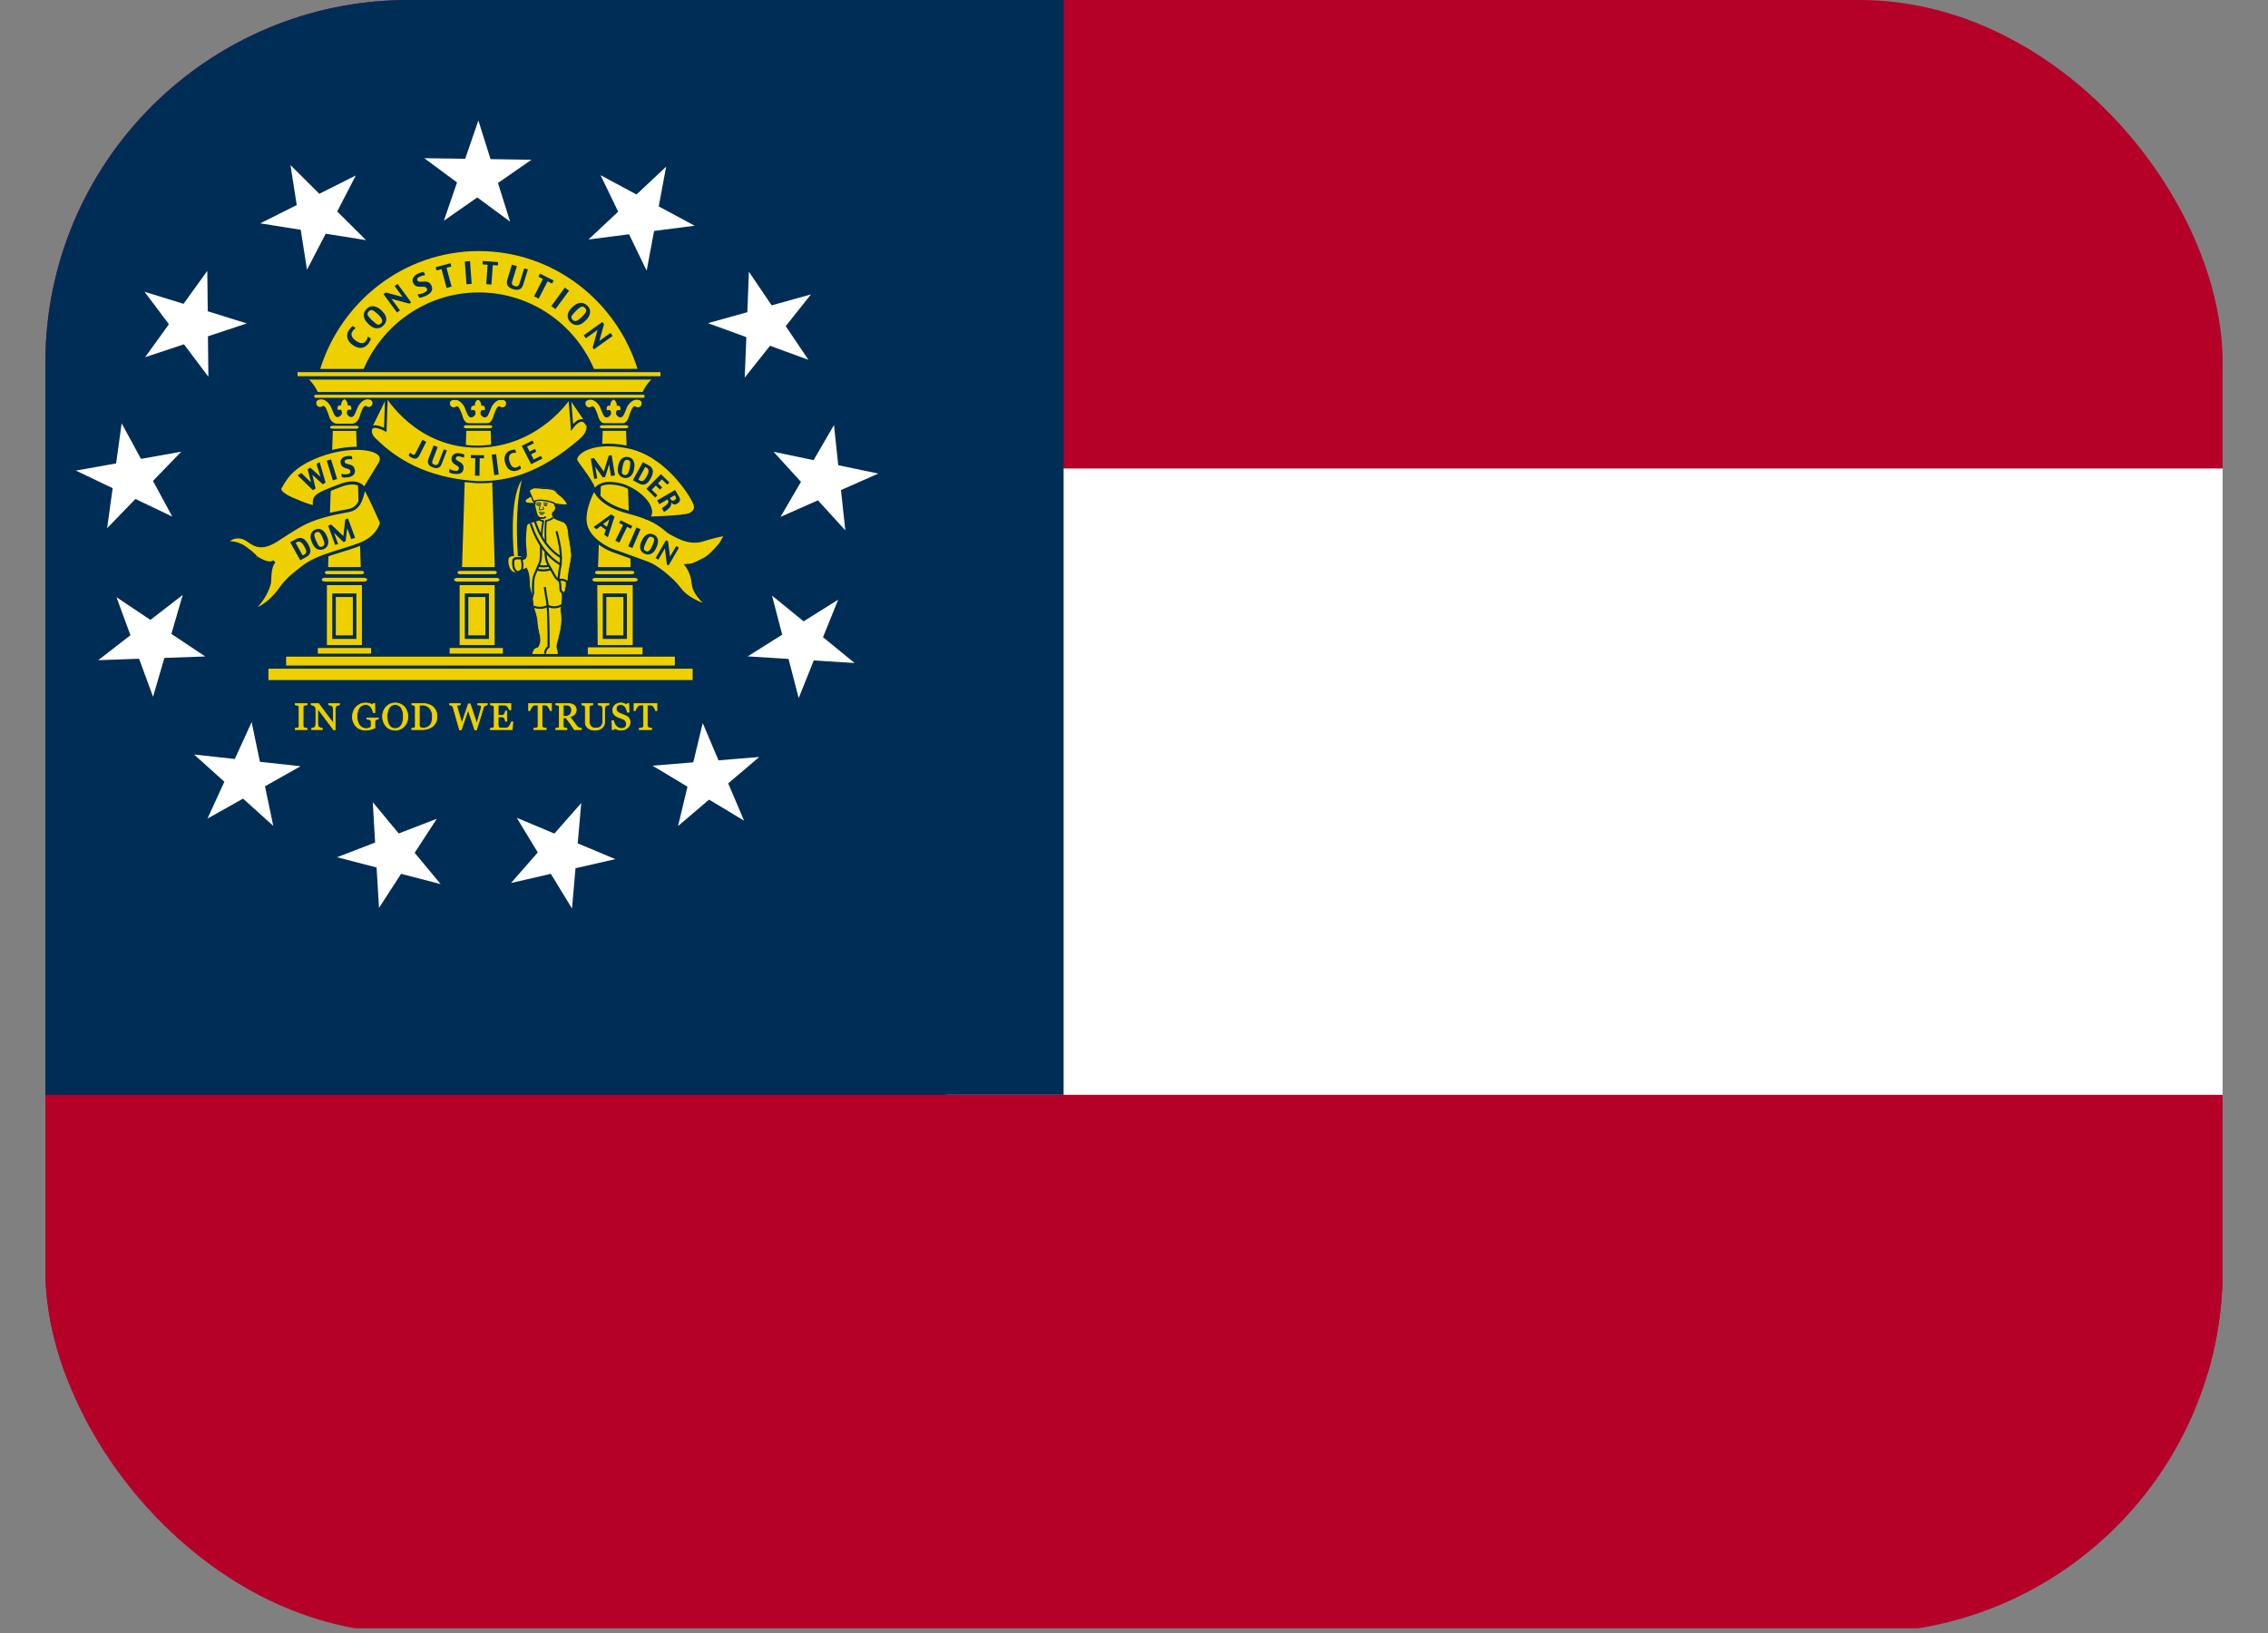 <svg width="25" height="18" viewBox="0 0 25 18" fill="none" xmlns="http://www.w3.org/2000/svg">
<rect x="0" y="0" width="25" height="18" fill="#808080" stroke="none"/>
<g clip-path="url(#clip0_3454_138949)">
<g clip-path="url(#clip1_3454_138949)">
<path d="M0.086 -0.205H24.913V15.136H0.086V-0.205Z" fill="#B50027"/>
<path d="M0.086 5.164H24.913V12.068H10.431L0.086 5.164Z" fill="white"/>
<path d="M0.086 -0.205H11.724V12.068H0.086V-0.205Z" fill="#002D56"/>
<path d="M5.489 2.017L5.858 1.761L5.407 1.754L5.273 1.328L5.128 1.75L4.677 1.744L5.038 2.011L4.893 2.433L5.261 2.176L5.623 2.443L5.489 2.017ZM3.717 2.331L3.922 1.934L3.52 2.136L3.202 1.82L3.271 2.26L2.869 2.462L3.315 2.533L3.384 2.973L3.59 2.576L4.035 2.647L3.717 2.331ZM2.29 3.431L2.285 2.986L2.023 3.349L1.593 3.216L1.862 3.574L1.6 3.937L2.028 3.795L2.297 4.153L2.292 3.707L2.72 3.565L2.29 3.431ZM1.554 5.058L1.341 4.666L1.28 5.108L0.836 5.187L1.242 5.381L1.181 5.822L1.493 5.5L1.899 5.694L1.686 5.301L1.998 4.979L1.554 5.058ZM1.658 6.833L1.284 6.583L1.438 7.002L1.083 7.277L1.533 7.261L1.687 7.68L1.812 7.252L2.262 7.236L1.889 6.987L2.014 6.558L1.658 6.833ZM2.588 8.366L2.14 8.317L2.473 8.617L2.287 9.023L2.679 8.803L3.012 9.103L2.921 8.667L3.313 8.446L2.865 8.397L2.774 7.96L2.588 8.366ZM4.135 9.287L3.715 9.449L4.151 9.562L4.178 10.007L4.421 9.632L4.857 9.745L4.571 9.4L4.815 9.025L4.395 9.187L4.109 8.842L4.135 9.287ZM5.928 9.396L5.633 9.733L6.072 9.632L6.305 10.014L6.344 9.57L6.783 9.47L6.368 9.296L6.407 8.852L6.111 9.188L5.696 9.014L5.928 9.396ZM7.578 8.671L7.474 9.105L7.816 8.814L8.202 9.046L8.027 8.635L8.369 8.344L7.92 8.381L7.746 7.97L7.642 8.403L7.193 8.44L7.578 8.671ZM8.692 7.263L8.804 7.695L8.97 7.28L9.42 7.308L9.072 7.024L9.239 6.61L8.858 6.849L8.51 6.565L8.622 6.996L8.242 7.235L8.692 7.263ZM8.488 3.811L8.911 3.966L8.661 3.595L8.939 3.245L8.506 3.366L8.255 2.995L8.238 3.441L7.804 3.562L8.227 3.716L8.209 4.162L8.488 3.811ZM7.21 2.546L7.657 2.488L7.261 2.275L7.343 1.837L7.016 2.144L6.62 1.931L6.814 2.333L6.487 2.64L6.934 2.582L7.128 2.984L7.21 2.546ZM9.016 5.515L9.318 5.846L9.27 5.402L9.681 5.22L9.24 5.128L9.193 4.685L8.968 5.072L8.527 4.98L8.829 5.311L8.604 5.697L9.016 5.515Z" fill="white"/>
<path fill-rule="evenodd" clip-rule="evenodd" d="M3.385 8.042H3.254V8.028C3.258 8.027 3.263 8.027 3.27 8.026C3.277 8.026 3.282 8.025 3.285 8.024C3.289 8.022 3.292 8.02 3.294 8.017C3.296 8.014 3.297 8.01 3.297 8.004V7.796C3.297 7.791 3.297 7.788 3.295 7.784C3.294 7.781 3.29 7.779 3.285 7.776C3.28 7.775 3.275 7.773 3.269 7.772C3.263 7.77 3.258 7.77 3.254 7.769V7.755H3.385V7.769C3.38 7.769 3.375 7.77 3.369 7.771C3.364 7.772 3.358 7.773 3.354 7.774C3.349 7.776 3.345 7.778 3.344 7.782C3.342 7.786 3.341 7.79 3.341 7.794V8.002C3.341 8.006 3.342 8.01 3.344 8.014C3.346 8.017 3.349 8.02 3.354 8.022C3.357 8.023 3.362 8.024 3.368 8.026C3.374 8.027 3.38 8.027 3.385 8.028V8.042H3.385ZM3.742 7.769C3.739 7.769 3.733 7.771 3.725 7.773C3.717 7.775 3.711 7.777 3.708 7.779C3.703 7.782 3.7 7.789 3.698 7.798C3.696 7.808 3.695 7.82 3.695 7.835V8.045H3.678L3.502 7.81V7.958C3.502 7.975 3.503 7.987 3.505 7.996C3.507 8.005 3.51 8.012 3.515 8.015C3.518 8.018 3.524 8.021 3.534 8.024C3.544 8.026 3.55 8.027 3.553 8.028V8.042H3.435V8.028C3.438 8.027 3.444 8.026 3.453 8.024C3.462 8.021 3.467 8.019 3.469 8.017C3.474 8.014 3.478 8.008 3.479 8C3.481 7.992 3.482 7.979 3.482 7.96V7.819C3.482 7.813 3.481 7.806 3.479 7.8C3.477 7.794 3.474 7.789 3.47 7.786C3.465 7.781 3.458 7.778 3.45 7.775C3.442 7.771 3.435 7.77 3.43 7.769V7.755H3.512L3.675 7.974V7.837C3.675 7.821 3.674 7.808 3.672 7.799C3.67 7.79 3.667 7.784 3.663 7.781C3.659 7.778 3.653 7.776 3.644 7.773C3.635 7.771 3.629 7.77 3.624 7.769V7.755H3.742V7.769H3.742ZM4.17 7.927C4.167 7.928 4.162 7.928 4.157 7.929C4.151 7.93 4.147 7.931 4.143 7.933C4.139 7.935 4.136 7.938 4.135 7.942C4.133 7.945 4.132 7.95 4.132 7.955V7.977C4.132 7.993 4.132 8.004 4.132 8.01C4.133 8.015 4.133 8.02 4.133 8.024C4.115 8.032 4.097 8.038 4.079 8.042C4.061 8.046 4.043 8.049 4.026 8.049C4.008 8.049 3.99 8.045 3.973 8.038C3.955 8.031 3.94 8.022 3.928 8.009C3.915 7.996 3.904 7.981 3.897 7.962C3.889 7.944 3.885 7.923 3.885 7.901C3.885 7.879 3.889 7.859 3.896 7.84C3.904 7.821 3.914 7.805 3.927 7.791C3.94 7.778 3.956 7.767 3.973 7.76C3.991 7.752 4.011 7.749 4.031 7.749C4.047 7.749 4.062 7.751 4.074 7.755C4.086 7.758 4.097 7.763 4.106 7.769L4.114 7.755H4.131L4.132 7.855H4.116C4.113 7.844 4.109 7.833 4.105 7.823C4.101 7.812 4.095 7.802 4.089 7.794C4.082 7.785 4.074 7.778 4.064 7.774C4.055 7.768 4.043 7.766 4.03 7.766C4.015 7.766 4.002 7.769 3.991 7.775C3.979 7.781 3.969 7.789 3.961 7.801C3.953 7.812 3.946 7.826 3.942 7.843C3.937 7.859 3.935 7.878 3.935 7.899C3.935 7.917 3.937 7.934 3.942 7.95C3.946 7.966 3.953 7.98 3.961 7.992C3.969 8.004 3.98 8.013 3.993 8.02C4.005 8.027 4.02 8.031 4.036 8.031C4.048 8.031 4.059 8.029 4.068 8.025C4.078 8.022 4.085 8.018 4.09 8.014C4.091 8.007 4.091 8 4.091 7.992C4.091 7.985 4.091 7.979 4.091 7.974V7.958C4.091 7.953 4.091 7.948 4.089 7.943C4.087 7.939 4.084 7.936 4.079 7.934C4.075 7.932 4.069 7.93 4.061 7.929C4.053 7.928 4.047 7.928 4.043 7.927V7.913H4.17V7.927H4.17ZM4.455 7.789C4.468 7.802 4.478 7.818 4.485 7.837C4.492 7.855 4.496 7.876 4.496 7.899C4.496 7.922 4.492 7.942 4.485 7.961C4.478 7.979 4.467 7.995 4.454 8.008C4.442 8.021 4.427 8.031 4.41 8.038C4.393 8.045 4.376 8.049 4.357 8.049C4.337 8.049 4.318 8.045 4.301 8.038C4.284 8.03 4.269 8.02 4.257 8.006C4.245 7.993 4.235 7.977 4.228 7.959C4.221 7.94 4.217 7.92 4.217 7.899C4.217 7.875 4.221 7.855 4.228 7.836C4.236 7.818 4.246 7.802 4.259 7.789C4.272 7.776 4.286 7.766 4.303 7.759C4.32 7.752 4.338 7.748 4.357 7.748C4.376 7.748 4.394 7.752 4.411 7.759C4.428 7.766 4.443 7.776 4.455 7.789ZM4.425 7.992C4.432 7.98 4.438 7.966 4.441 7.951C4.445 7.935 4.447 7.918 4.447 7.899C4.447 7.879 4.445 7.861 4.441 7.845C4.437 7.828 4.431 7.814 4.424 7.802C4.416 7.791 4.407 7.782 4.396 7.776C4.384 7.769 4.371 7.766 4.357 7.766C4.34 7.766 4.326 7.77 4.315 7.777C4.304 7.785 4.294 7.795 4.287 7.807C4.28 7.819 4.275 7.833 4.272 7.849C4.268 7.864 4.267 7.881 4.267 7.899C4.267 7.918 4.269 7.936 4.272 7.951C4.276 7.967 4.281 7.981 4.289 7.993C4.296 8.005 4.305 8.014 4.317 8.021C4.328 8.028 4.341 8.031 4.357 8.031C4.371 8.031 4.384 8.027 4.396 8.021C4.408 8.014 4.417 8.005 4.425 7.992ZM4.817 7.9C4.817 7.925 4.813 7.946 4.803 7.964C4.794 7.982 4.782 7.996 4.767 8.008C4.752 8.019 4.735 8.028 4.717 8.033C4.698 8.039 4.679 8.042 4.659 8.042H4.539V8.028C4.543 8.028 4.548 8.027 4.554 8.027C4.561 8.026 4.565 8.025 4.567 8.024C4.571 8.022 4.574 8.02 4.576 8.016C4.577 8.013 4.578 8.009 4.578 8.004V7.797C4.578 7.792 4.578 7.788 4.576 7.784C4.574 7.781 4.571 7.778 4.567 7.776C4.562 7.774 4.558 7.772 4.553 7.771C4.548 7.77 4.544 7.77 4.54 7.769V7.755H4.667C4.685 7.755 4.702 7.758 4.719 7.763C4.736 7.768 4.75 7.775 4.763 7.784C4.78 7.796 4.793 7.812 4.803 7.832C4.812 7.851 4.817 7.874 4.817 7.9ZM4.767 7.9C4.767 7.881 4.765 7.863 4.76 7.848C4.754 7.832 4.747 7.819 4.737 7.807C4.727 7.796 4.716 7.787 4.702 7.781C4.688 7.774 4.673 7.771 4.657 7.771C4.651 7.771 4.645 7.771 4.638 7.772C4.631 7.772 4.625 7.772 4.622 7.772V7.993C4.622 8.005 4.626 8.014 4.633 8.018C4.64 8.023 4.651 8.025 4.666 8.025C4.683 8.025 4.699 8.022 4.711 8.016C4.724 8.01 4.735 8.002 4.743 7.991C4.751 7.98 4.758 7.967 4.761 7.952C4.765 7.937 4.767 7.92 4.767 7.9ZM5.371 7.769C5.368 7.769 5.364 7.77 5.359 7.772C5.355 7.773 5.351 7.775 5.347 7.777C5.342 7.78 5.338 7.784 5.335 7.787C5.332 7.791 5.33 7.797 5.328 7.803C5.318 7.835 5.307 7.871 5.294 7.913C5.28 7.957 5.266 8.001 5.252 8.046H5.234L5.16 7.825L5.084 8.046H5.066C5.052 7.997 5.038 7.948 5.024 7.899C5.01 7.848 5 7.814 4.995 7.797C4.994 7.793 4.992 7.789 4.99 7.785C4.987 7.782 4.984 7.779 4.98 7.777C4.977 7.774 4.973 7.773 4.968 7.772C4.964 7.77 4.96 7.77 4.956 7.769V7.755H5.074V7.769C5.064 7.77 5.055 7.771 5.048 7.772C5.04 7.774 5.037 7.776 5.037 7.78C5.037 7.781 5.037 7.783 5.037 7.785C5.038 7.787 5.038 7.789 5.038 7.791C5.042 7.802 5.047 7.822 5.055 7.849C5.063 7.877 5.075 7.918 5.091 7.972L5.163 7.759H5.183L5.256 7.977C5.264 7.947 5.273 7.918 5.281 7.889C5.288 7.864 5.294 7.843 5.299 7.825C5.302 7.812 5.304 7.804 5.305 7.799C5.306 7.794 5.306 7.79 5.306 7.787C5.306 7.783 5.303 7.779 5.297 7.776C5.29 7.772 5.28 7.77 5.266 7.769V7.755H5.371V7.769ZM5.653 7.957L5.647 8.042H5.406V8.028C5.412 8.027 5.417 8.027 5.423 8.026C5.43 8.025 5.434 8.024 5.436 8.023C5.44 8.021 5.443 8.019 5.445 8.015C5.447 8.012 5.448 8.008 5.448 8.003V7.797C5.448 7.792 5.447 7.788 5.446 7.785C5.444 7.781 5.441 7.779 5.436 7.776C5.432 7.775 5.427 7.773 5.421 7.772C5.415 7.77 5.41 7.77 5.406 7.769V7.755H5.631V7.824H5.616C5.613 7.814 5.607 7.803 5.598 7.792C5.589 7.78 5.58 7.774 5.572 7.773C5.567 7.772 5.562 7.772 5.557 7.771C5.551 7.771 5.544 7.771 5.537 7.771H5.491V7.885H5.524C5.534 7.885 5.542 7.884 5.547 7.882C5.552 7.88 5.556 7.877 5.56 7.872C5.563 7.868 5.565 7.863 5.567 7.857C5.57 7.85 5.571 7.844 5.572 7.838H5.587V7.95H5.572C5.571 7.944 5.57 7.937 5.567 7.93C5.565 7.923 5.562 7.917 5.56 7.914C5.556 7.909 5.551 7.905 5.545 7.904C5.54 7.902 5.533 7.901 5.524 7.901H5.491V7.988C5.491 7.996 5.492 8.003 5.493 8.008C5.494 8.013 5.497 8.017 5.5 8.019C5.504 8.022 5.509 8.024 5.515 8.024C5.521 8.025 5.53 8.025 5.541 8.025H5.559C5.566 8.025 5.572 8.025 5.577 8.025C5.583 8.024 5.588 8.023 5.593 8.022C5.599 8.02 5.603 8.018 5.605 8.016C5.611 8.009 5.618 8 5.625 7.987C5.632 7.973 5.636 7.964 5.638 7.957L5.653 7.957ZM6.079 7.833H6.065C6.064 7.828 6.062 7.822 6.058 7.816C6.055 7.809 6.052 7.803 6.048 7.797C6.044 7.79 6.039 7.785 6.034 7.78C6.03 7.776 6.025 7.773 6.02 7.772C6.016 7.772 6.011 7.771 6.005 7.771C5.998 7.771 5.992 7.771 5.987 7.771H5.975V8C5.975 8.005 5.976 8.009 5.978 8.013C5.98 8.016 5.983 8.019 5.988 8.021C5.99 8.022 5.995 8.023 6.003 8.025C6.011 8.027 6.017 8.027 6.021 8.028V8.042H5.885V8.028C5.888 8.027 5.894 8.027 5.902 8.026C5.91 8.025 5.915 8.024 5.918 8.023C5.923 8.021 5.926 8.019 5.928 8.015C5.93 8.012 5.931 8.008 5.931 8.002V7.771H5.919C5.915 7.771 5.91 7.771 5.904 7.771C5.898 7.771 5.892 7.772 5.886 7.772C5.881 7.773 5.877 7.776 5.872 7.78C5.867 7.785 5.862 7.791 5.858 7.797C5.854 7.803 5.851 7.809 5.848 7.816C5.844 7.823 5.842 7.828 5.841 7.833H5.827V7.755H6.079V7.833H6.079ZM6.409 8.042H6.331C6.314 8.015 6.298 7.992 6.284 7.972C6.269 7.952 6.254 7.932 6.238 7.912H6.209V8.003C6.209 8.008 6.21 8.012 6.211 8.015C6.213 8.019 6.216 8.022 6.221 8.024C6.223 8.025 6.227 8.025 6.234 8.026C6.24 8.027 6.245 8.027 6.249 8.028V8.042H6.126V8.028C6.13 8.027 6.134 8.027 6.141 8.026C6.147 8.026 6.151 8.025 6.154 8.024C6.158 8.022 6.161 8.019 6.162 8.016C6.164 8.013 6.165 8.008 6.165 8.003V7.795C6.165 7.791 6.165 7.786 6.163 7.783C6.162 7.779 6.159 7.776 6.154 7.775C6.15 7.773 6.146 7.772 6.14 7.771C6.135 7.77 6.13 7.77 6.126 7.769V7.755H6.26C6.273 7.755 6.284 7.756 6.295 7.759C6.306 7.761 6.315 7.765 6.324 7.771C6.333 7.776 6.339 7.783 6.344 7.792C6.349 7.801 6.352 7.811 6.352 7.823C6.352 7.834 6.35 7.844 6.347 7.853C6.343 7.861 6.338 7.869 6.332 7.875C6.326 7.88 6.318 7.886 6.31 7.89C6.301 7.894 6.292 7.898 6.281 7.901C6.296 7.919 6.307 7.935 6.317 7.948C6.326 7.961 6.338 7.976 6.352 7.995C6.358 8.003 6.363 8.009 6.368 8.013C6.373 8.016 6.378 8.02 6.382 8.022C6.386 8.024 6.39 8.025 6.396 8.026C6.401 8.027 6.405 8.027 6.409 8.028V8.042H6.409ZM6.301 7.828C6.301 7.811 6.296 7.797 6.286 7.787C6.276 7.776 6.262 7.771 6.244 7.771H6.209V7.895H6.236C6.254 7.895 6.27 7.889 6.283 7.877C6.295 7.865 6.301 7.848 6.301 7.828ZM6.712 7.769C6.708 7.769 6.703 7.77 6.695 7.772C6.688 7.773 6.682 7.775 6.677 7.778C6.673 7.782 6.67 7.788 6.668 7.798C6.666 7.807 6.665 7.819 6.665 7.833V7.958C6.665 7.974 6.662 7.988 6.655 8C6.649 8.011 6.64 8.021 6.629 8.028C6.618 8.036 6.607 8.041 6.595 8.044C6.583 8.047 6.571 8.049 6.561 8.049C6.543 8.049 6.528 8.047 6.514 8.042C6.5 8.038 6.489 8.031 6.48 8.024C6.471 8.016 6.464 8.007 6.459 7.997C6.454 7.987 6.452 7.977 6.452 7.966V7.797C6.452 7.792 6.451 7.788 6.45 7.785C6.448 7.782 6.445 7.779 6.44 7.776C6.437 7.774 6.432 7.773 6.427 7.772C6.422 7.77 6.417 7.77 6.414 7.769V7.755H6.535V7.769C6.531 7.769 6.526 7.77 6.52 7.771C6.515 7.772 6.51 7.773 6.508 7.774C6.503 7.776 6.5 7.778 6.498 7.782C6.497 7.786 6.496 7.79 6.496 7.795V7.953C6.496 7.961 6.497 7.969 6.498 7.977C6.5 7.986 6.504 7.994 6.509 8.001C6.514 8.008 6.521 8.014 6.53 8.019C6.539 8.024 6.552 8.026 6.568 8.026C6.583 8.026 6.595 8.024 6.606 8.019C6.616 8.014 6.624 8.008 6.63 8.001C6.635 7.993 6.639 7.986 6.641 7.978C6.644 7.97 6.645 7.962 6.645 7.954V7.836C6.645 7.821 6.644 7.809 6.642 7.799C6.64 7.79 6.636 7.783 6.632 7.78C6.627 7.777 6.621 7.774 6.612 7.773C6.604 7.771 6.598 7.77 6.594 7.769V7.755H6.712V7.769H6.712ZM6.927 7.91C6.933 7.917 6.938 7.924 6.941 7.933C6.944 7.941 6.945 7.95 6.945 7.96C6.945 7.986 6.936 8.007 6.917 8.023C6.898 8.04 6.874 8.048 6.846 8.048C6.833 8.048 6.82 8.046 6.808 8.042C6.795 8.038 6.783 8.033 6.774 8.027L6.765 8.042H6.749L6.746 7.944H6.763C6.766 7.956 6.77 7.967 6.774 7.977C6.779 7.987 6.785 7.996 6.793 8.004C6.8 8.012 6.808 8.018 6.817 8.023C6.827 8.028 6.838 8.03 6.85 8.03C6.86 8.03 6.868 8.029 6.875 8.027C6.882 8.024 6.888 8.021 6.892 8.016C6.896 8.012 6.9 8.007 6.902 8.001C6.904 7.995 6.905 7.988 6.905 7.98C6.905 7.968 6.902 7.958 6.895 7.948C6.889 7.938 6.879 7.93 6.866 7.925C6.856 7.921 6.846 7.917 6.836 7.914C6.824 7.909 6.814 7.905 6.806 7.902C6.79 7.894 6.777 7.885 6.768 7.873C6.759 7.861 6.754 7.846 6.754 7.827C6.754 7.816 6.756 7.806 6.761 7.796C6.765 7.787 6.772 7.778 6.78 7.771C6.788 7.764 6.797 7.758 6.808 7.755C6.819 7.75 6.83 7.748 6.842 7.748C6.855 7.748 6.867 7.75 6.878 7.755C6.888 7.759 6.898 7.763 6.907 7.769L6.915 7.755H6.931L6.933 7.85H6.916C6.914 7.84 6.91 7.829 6.906 7.819C6.903 7.809 6.898 7.8 6.892 7.792C6.886 7.784 6.879 7.778 6.87 7.773C6.862 7.768 6.851 7.766 6.839 7.766C6.826 7.766 6.815 7.77 6.806 7.778C6.797 7.787 6.792 7.797 6.792 7.809C6.792 7.821 6.795 7.831 6.801 7.839C6.807 7.848 6.816 7.854 6.827 7.86C6.836 7.864 6.846 7.868 6.856 7.872C6.866 7.875 6.875 7.879 6.884 7.883C6.892 7.886 6.9 7.89 6.907 7.895C6.915 7.899 6.922 7.904 6.927 7.91ZM7.241 7.833H7.227C7.226 7.828 7.224 7.822 7.22 7.816C7.217 7.809 7.214 7.803 7.21 7.797C7.206 7.79 7.201 7.785 7.196 7.78C7.191 7.776 7.187 7.773 7.182 7.772C7.178 7.772 7.173 7.771 7.166 7.771C7.16 7.771 7.154 7.771 7.149 7.771H7.137V8C7.137 8.005 7.138 8.009 7.14 8.013C7.142 8.016 7.145 8.019 7.15 8.021C7.152 8.022 7.157 8.023 7.165 8.025C7.173 8.027 7.179 8.027 7.183 8.028V8.042H7.046V8.028C7.05 8.027 7.056 8.027 7.064 8.026C7.072 8.025 7.077 8.024 7.08 8.023C7.085 8.021 7.088 8.019 7.09 8.015C7.092 8.012 7.093 8.008 7.093 8.002V7.771H7.081C7.077 7.771 7.072 7.771 7.066 7.771C7.06 7.771 7.054 7.772 7.048 7.772C7.043 7.773 7.038 7.776 7.034 7.78C7.029 7.785 7.024 7.791 7.02 7.797C7.016 7.803 7.013 7.809 7.009 7.816C7.006 7.823 7.004 7.828 7.003 7.833H6.989V7.755H7.241V7.833Z" fill="#EED000" stroke="#EED000" stroke-width="0.008" stroke-miterlimit="3.864"/>
<path d="M5.268 4.405C5.269 4.404 5.269 4.404 5.269 4.404C5.269 4.404 5.305 4.417 5.305 4.472C5.337 4.467 5.35 4.483 5.344 4.522C5.344 4.522 5.306 4.512 5.3 4.533C5.291 4.558 5.298 4.578 5.321 4.593C5.321 4.593 5.36 4.624 5.385 4.566C5.409 4.508 5.418 4.488 5.418 4.488C5.425 4.466 5.466 4.416 5.503 4.409C5.517 4.404 5.531 4.405 5.546 4.408C5.546 4.408 5.578 4.415 5.579 4.442C5.58 4.469 5.569 4.48 5.551 4.488C5.53 4.497 5.505 4.478 5.505 4.478C5.497 4.477 5.494 4.48 5.489 4.483C5.486 4.485 5.476 4.496 5.47 4.509C5.47 4.509 5.452 4.546 5.443 4.575C5.437 4.598 5.422 4.666 5.352 4.676H5.186C5.116 4.666 5.101 4.598 5.095 4.575C5.086 4.546 5.068 4.509 5.068 4.509C5.062 4.496 5.052 4.485 5.049 4.483C5.044 4.48 5.041 4.477 5.033 4.478C5.033 4.478 5.008 4.497 4.987 4.488C4.969 4.48 4.958 4.469 4.959 4.442C4.96 4.415 4.992 4.408 4.992 4.408C5.007 4.405 5.021 4.404 5.035 4.409C5.072 4.416 5.113 4.466 5.12 4.488C5.12 4.488 5.129 4.508 5.153 4.566C5.178 4.624 5.217 4.593 5.217 4.593C5.24 4.578 5.247 4.558 5.238 4.533C5.232 4.512 5.194 4.522 5.194 4.522C5.188 4.483 5.201 4.467 5.233 4.472C5.233 4.417 5.269 4.404 5.269 4.404C5.269 4.404 5.27 4.404 5.27 4.405H5.268Z" fill="#EED000"/>
<path fill-rule="evenodd" clip-rule="evenodd" d="M5.474 6.272H5.073L5.121 4.729H5.428L5.474 6.272ZM5.472 7.13H5.047L5.047 6.43L5.472 6.429V7.13Z" fill="#EED000" stroke="#002D56" stroke-width="0.039" stroke-miterlimit="3.864"/>
<path d="M5.041 6.35H5.471C5.501 6.35 5.526 6.368 5.526 6.39C5.526 6.412 5.501 6.43 5.471 6.43H5.041C5.011 6.43 4.986 6.412 4.986 6.39C4.986 6.368 5.011 6.35 5.041 6.35Z" fill="#EED000" stroke="#002D56" stroke-width="0.039" stroke-miterlimit="3.864"/>
<path fill-rule="evenodd" clip-rule="evenodd" d="M5.072 6.273H5.448C5.475 6.273 5.496 6.29 5.496 6.311C5.496 6.332 5.475 6.349 5.448 6.349H5.072C5.045 6.349 5.023 6.332 5.023 6.311C5.023 6.29 5.045 6.273 5.072 6.273Z" fill="#EED000" stroke="#002D56" stroke-width="0.039" stroke-miterlimit="3.864"/>
<path d="M5.143 6.561H5.37V7.023H5.143V6.561Z" stroke="#002D56" stroke-width="0.039" stroke-miterlimit="3.864"/>
<path d="M5.138 4.676H5.399C5.421 4.676 5.438 4.688 5.438 4.704C5.438 4.719 5.421 4.732 5.399 4.732H5.138C5.117 4.732 5.1 4.719 5.1 4.704C5.1 4.688 5.117 4.676 5.138 4.676Z" fill="#EED000" stroke="#002D56" stroke-width="0.023" stroke-miterlimit="3.864"/>
<path fill-rule="evenodd" clip-rule="evenodd" d="M3.131 7.215H7.462V7.359H3.131V7.215Z" fill="#EED000" stroke="#002D56" stroke-width="0.046" stroke-miterlimit="3.864"/>
<path d="M2.945 7.357H7.649V7.51H2.945V7.357Z" fill="#EED000" stroke="#002D56" stroke-width="0.028" stroke-miterlimit="3.864"/>
<path fill-rule="evenodd" clip-rule="evenodd" d="M3.258 4.08H7.302V4.169H3.258V4.08Z" fill="#EED000" stroke="#002D56" stroke-width="0.044" stroke-miterlimit="3.864"/>
<path fill-rule="evenodd" clip-rule="evenodd" d="M6.54 4.078C6.331 3.581 5.844 3.235 5.278 3.235C4.712 3.235 4.226 3.582 4.016 4.078H3.514C3.746 3.315 4.449 2.756 5.278 2.756C6.108 2.756 6.811 3.314 7.043 4.077L6.54 4.078Z" fill="#EED000" stroke="#002D56" stroke-width="0.023" stroke-miterlimit="3.864" stroke-linejoin="round"/>
<path fill-rule="evenodd" clip-rule="evenodd" d="M3.367 4.17C3.367 4.17 3.437 4.212 3.495 4.335L7.093 4.334C7.093 4.334 7.152 4.197 7.233 4.17L3.367 4.17Z" fill="#EED000" stroke="#002D56" stroke-width="0.028" stroke-miterlimit="3.864"/>
<path fill-rule="evenodd" clip-rule="evenodd" d="M4.259 4.365C4.259 4.365 4.593 4.931 5.27 4.923C5.94 4.915 6.281 4.384 6.281 4.384L6.46 4.646C6.46 4.646 6.526 4.734 6.398 4.846C5.945 5.24 5.587 5.317 5.27 5.315C4.803 5.29 4.426 5.133 4.139 4.846C4.088 4.804 4.077 4.748 4.093 4.702L4.259 4.365Z" fill="#EED000" stroke="#002D56" stroke-width="0.023" stroke-miterlimit="3.864" stroke-linejoin="round"/>
<path d="M4.085 4.76C4.085 4.76 4.064 4.646 4.247 4.738L4.26 4.367M6.471 4.683C6.413 4.559 6.306 4.71 6.306 4.71L6.28 4.386" stroke="#002D56" stroke-width="0.029" stroke-miterlimit="3.864"/>
<path d="M3.476 4.34H7.093C7.106 4.34 7.117 4.351 7.117 4.364V4.372C7.117 4.385 7.106 4.396 7.093 4.396H3.476C3.464 4.396 3.453 4.385 3.453 4.372V4.364C3.453 4.351 3.464 4.34 3.476 4.34Z" fill="#EED000" stroke="#002D56" stroke-width="0.023" stroke-miterlimit="3.864"/>
<path d="M3.795 4.401C3.796 4.4 3.796 4.4 3.796 4.4C3.796 4.4 3.832 4.413 3.833 4.469C3.864 4.463 3.877 4.479 3.871 4.518C3.871 4.518 3.833 4.508 3.827 4.529C3.818 4.554 3.825 4.574 3.848 4.589C3.848 4.589 3.888 4.62 3.912 4.562C3.937 4.504 3.946 4.484 3.946 4.484C3.953 4.463 3.993 4.412 4.03 4.405C4.044 4.4 4.058 4.401 4.073 4.404C4.073 4.404 4.105 4.411 4.106 4.438C4.107 4.465 4.096 4.477 4.078 4.484C4.058 4.493 4.033 4.474 4.033 4.474C4.024 4.473 4.021 4.476 4.016 4.479C4.014 4.481 4.003 4.492 3.997 4.505C3.997 4.505 3.979 4.542 3.971 4.571C3.964 4.594 3.949 4.662 3.879 4.672H3.714C3.644 4.662 3.629 4.594 3.622 4.571C3.613 4.542 3.595 4.505 3.595 4.505C3.59 4.492 3.579 4.481 3.577 4.479C3.571 4.476 3.569 4.473 3.56 4.474C3.56 4.474 3.535 4.493 3.515 4.484C3.497 4.477 3.485 4.465 3.486 4.438C3.487 4.411 3.52 4.404 3.52 4.404C3.535 4.401 3.548 4.4 3.562 4.405C3.599 4.412 3.64 4.463 3.647 4.484C3.647 4.484 3.656 4.504 3.681 4.562C3.705 4.62 3.744 4.589 3.744 4.589C3.768 4.574 3.775 4.554 3.766 4.529C3.759 4.508 3.722 4.518 3.722 4.518C3.716 4.479 3.728 4.463 3.76 4.469C3.76 4.413 3.796 4.4 3.796 4.4C3.797 4.4 3.797 4.401 3.797 4.401H3.795Z" fill="#EED000"/>
<path fill-rule="evenodd" clip-rule="evenodd" d="M3.997 6.272H3.596L3.65 4.729H3.945L3.997 6.272ZM4.009 7.13H3.584L3.584 6.43L4.009 6.429V7.13Z" fill="#EED000" stroke="#002D56" stroke-width="0.039" stroke-miterlimit="3.864"/>
<path fill-rule="evenodd" clip-rule="evenodd" d="M3.582 6.349H4.012C4.042 6.349 4.067 6.367 4.067 6.39C4.067 6.412 4.042 6.43 4.012 6.43H3.582C3.552 6.43 3.527 6.412 3.527 6.39C3.527 6.367 3.552 6.349 3.582 6.349ZM3.609 6.273H3.985C4.012 6.273 4.033 6.29 4.033 6.311C4.033 6.332 4.012 6.349 3.985 6.349H3.609C3.582 6.349 3.561 6.332 3.561 6.311C3.561 6.29 3.582 6.273 3.609 6.273Z" fill="#EED000" stroke="#002D56" stroke-width="0.039" stroke-miterlimit="3.864"/>
<path d="M3.682 6.561H3.909V7.023H3.682V6.561Z" stroke="#002D56" stroke-width="0.039" stroke-miterlimit="3.864"/>
<path d="M3.666 4.682H3.927C3.948 4.682 3.965 4.694 3.965 4.71C3.965 4.725 3.948 4.737 3.927 4.737H3.666C3.644 4.737 3.627 4.725 3.627 4.71C3.627 4.694 3.644 4.682 3.666 4.682Z" fill="#EED000" stroke="#002D56" stroke-width="0.023" stroke-miterlimit="3.864"/>
<path fill-rule="evenodd" clip-rule="evenodd" d="M3.494 7.133H4.1V7.214H3.494V7.133Z" fill="#EED000" stroke="#002D56" stroke-width="0.019" stroke-miterlimit="3.864"/>
<path d="M6.762 4.405C6.763 4.404 6.763 4.404 6.763 4.404C6.763 4.404 6.799 4.417 6.799 4.472C6.831 4.467 6.844 4.483 6.838 4.522C6.838 4.522 6.8 4.512 6.794 4.533C6.785 4.558 6.792 4.578 6.815 4.593C6.815 4.593 6.854 4.624 6.879 4.566C6.904 4.508 6.912 4.488 6.912 4.488C6.919 4.466 6.96 4.416 6.997 4.409C7.011 4.404 7.025 4.405 7.04 4.408C7.04 4.408 7.072 4.415 7.073 4.442C7.074 4.469 7.063 4.48 7.045 4.488C7.025 4.497 7 4.478 7 4.478C6.991 4.477 6.988 4.48 6.983 4.483C6.98 4.485 6.97 4.496 6.964 4.509C6.964 4.509 6.946 4.546 6.938 4.575C6.931 4.598 6.916 4.666 6.846 4.676H6.681C6.61 4.666 6.596 4.598 6.589 4.575C6.58 4.546 6.562 4.509 6.562 4.509C6.556 4.496 6.546 4.485 6.544 4.483C6.538 4.48 6.535 4.477 6.527 4.478C6.527 4.478 6.502 4.497 6.482 4.488C6.463 4.48 6.452 4.469 6.453 4.442C6.454 4.415 6.487 4.408 6.487 4.408C6.502 4.405 6.515 4.404 6.529 4.409C6.566 4.416 6.607 4.466 6.614 4.488C6.614 4.488 6.623 4.508 6.647 4.566C6.672 4.624 6.711 4.593 6.711 4.593C6.734 4.578 6.742 4.558 6.732 4.533C6.726 4.512 6.689 4.522 6.689 4.522C6.682 4.483 6.695 4.467 6.727 4.472C6.727 4.417 6.763 4.404 6.763 4.404C6.763 4.404 6.764 4.404 6.764 4.405H6.762Z" fill="#EED000"/>
<path fill-rule="evenodd" clip-rule="evenodd" d="M6.972 6.272H6.572L6.625 4.729H6.92L6.972 6.272ZM6.994 7.13H6.569L6.564 6.43L6.994 6.429V7.13Z" fill="#EED000" stroke="#002D56" stroke-width="0.039" stroke-miterlimit="3.864"/>
<path d="M6.564 6.35H6.995C7.025 6.35 7.049 6.368 7.049 6.39C7.049 6.412 7.025 6.43 6.995 6.43H6.564C6.534 6.43 6.51 6.412 6.51 6.39C6.51 6.368 6.534 6.35 6.564 6.35Z" fill="#EED000" stroke="#002D56" stroke-width="0.039" stroke-miterlimit="3.864"/>
<path fill-rule="evenodd" clip-rule="evenodd" d="M6.587 6.273H6.963C6.99 6.273 7.012 6.29 7.012 6.311C7.012 6.332 6.99 6.349 6.963 6.349H6.587C6.561 6.349 6.539 6.332 6.539 6.311C6.539 6.29 6.561 6.273 6.587 6.273Z" fill="#EED000" stroke="#002D56" stroke-width="0.039" stroke-miterlimit="3.864"/>
<path d="M6.664 6.561H6.891V7.023H6.664V6.561Z" stroke="#002D56" stroke-width="0.039" stroke-miterlimit="3.864"/>
<path d="M6.638 4.676H6.899C6.921 4.676 6.938 4.688 6.938 4.704C6.938 4.719 6.921 4.732 6.899 4.732H6.638C6.617 4.732 6.6 4.719 6.6 4.704C6.6 4.688 6.617 4.676 6.638 4.676Z" fill="#EED000" stroke="#002D56" stroke-width="0.023" stroke-miterlimit="3.864"/>
<path fill-rule="evenodd" clip-rule="evenodd" d="M4.947 7.133H5.553V7.214H4.947V7.133Z" fill="#EED000" stroke="#002D56" stroke-width="0.019" stroke-miterlimit="3.864"/>
<path fill-rule="evenodd" clip-rule="evenodd" d="M2.7 6.038C2.597 5.965 2.488 5.984 2.488 5.984C2.488 5.984 2.567 5.881 2.692 5.932C2.772 5.965 2.839 6.086 3.041 5.959C3.243 5.832 3.321 5.768 3.499 5.709C3.682 5.649 3.825 5.636 3.868 5.621C3.911 5.605 3.977 5.581 4.011 5.378C4.019 5.332 4.206 5.763 4.206 5.763C4.206 5.763 4.178 5.905 4 5.986C3.821 6.067 3.512 6.115 3.34 6.252C3.282 6.298 3.17 6.377 3.102 6.476C2.943 6.706 2.777 6.732 2.777 6.732C2.777 6.732 2.928 6.602 2.97 6.426C2.977 6.394 2.965 6.247 3.024 6.188C2.961 6.25 2.802 6.128 2.822 6.144C2.822 6.144 2.803 6.111 2.7 6.038ZM6.551 5.382C6.551 5.382 6.582 5.557 6.93 5.646C7.277 5.734 7.332 5.846 7.388 5.873C7.444 5.899 7.59 6.003 7.747 5.951C7.808 5.931 7.981 5.884 7.995 5.894C8 5.903 7.946 5.994 7.939 6.001C7.824 6.136 7.78 6.157 7.737 6.178C7.644 6.224 7.637 6.23 7.57 6.234C7.57 6.234 7.632 6.311 7.642 6.436C7.652 6.561 7.82 6.688 7.82 6.688C7.82 6.688 7.595 6.63 7.496 6.497C7.397 6.365 7.234 6.251 7.174 6.223C7.114 6.194 6.808 6.09 6.744 6.065C6.68 6.04 6.48 5.936 6.452 5.769C6.425 5.601 6.551 5.382 6.551 5.382Z" fill="#EED000" stroke="#002D56" stroke-width="0.034" stroke-miterlimit="3.864"/>
<path d="M3.258 5.516C3.022 5.425 3.095 5.363 3.095 5.363C3.153 5.26 3.229 5.132 3.516 5.022C3.9 4.876 4.292 4.942 4.187 5.111C4.124 5.214 4.014 5.393 4.014 5.393C4.014 5.393 3.968 5.272 3.758 5.349C3.549 5.426 3.484 5.459 3.472 5.499C3.452 5.563 3.46 5.603 3.611 5.58C3.512 5.613 3.402 5.579 3.278 5.524L3.258 5.516Z" fill="#EED000" stroke="#002D56" stroke-width="0.034" stroke-miterlimit="3.864"/>
<path d="M6.85 5.344C6.894 5.355 6.968 5.391 7.012 5.422C7.226 5.573 7.186 5.706 7.127 5.709C7.061 5.713 7.546 5.7 7.604 5.669C7.662 5.638 7.682 5.603 7.647 5.53C7.612 5.457 7.348 5.011 6.917 4.927C6.486 4.842 6.316 5.022 6.353 5.082C6.387 5.14 6.547 5.332 6.552 5.411C6.597 5.329 6.696 5.305 6.85 5.344Z" fill="#EED000" stroke="#002D56" stroke-width="0.029" stroke-miterlimit="3.864" stroke-linejoin="round"/>
<path fill-rule="evenodd" clip-rule="evenodd" d="M6.645 5.263L6.561 5.144L6.583 5.273L6.55 5.278L6.512 5.055L6.548 5.049L6.656 5.198L6.71 5.022L6.742 5.017L6.779 5.24L6.735 5.247L6.714 5.119L6.67 5.258L6.645 5.263ZM6.988 5.177C6.981 5.212 6.967 5.237 6.947 5.252C6.928 5.267 6.905 5.272 6.878 5.267C6.852 5.262 6.833 5.248 6.821 5.227C6.809 5.205 6.806 5.177 6.813 5.142L6.816 5.13C6.822 5.098 6.835 5.073 6.854 5.056C6.874 5.038 6.898 5.033 6.927 5.038C6.955 5.044 6.974 5.059 6.984 5.082C6.995 5.106 6.997 5.133 6.99 5.165L6.988 5.177ZM6.94 5.164L6.941 5.158C6.947 5.131 6.949 5.11 6.947 5.096C6.945 5.082 6.936 5.073 6.919 5.069C6.903 5.066 6.892 5.07 6.884 5.081C6.876 5.092 6.87 5.112 6.863 5.142L6.862 5.148C6.856 5.178 6.854 5.2 6.856 5.212C6.859 5.224 6.868 5.232 6.885 5.236C6.899 5.238 6.91 5.234 6.918 5.223C6.927 5.212 6.934 5.193 6.94 5.164ZM7.172 5.275C7.154 5.307 7.135 5.328 7.114 5.337C7.093 5.346 7.07 5.344 7.046 5.331L6.976 5.293L7.086 5.094L7.148 5.128C7.177 5.144 7.193 5.163 7.196 5.187C7.199 5.211 7.192 5.237 7.176 5.267L7.172 5.275ZM7.129 5.25L7.132 5.245C7.144 5.223 7.149 5.204 7.149 5.189C7.148 5.174 7.141 5.163 7.128 5.156L7.112 5.147L7.036 5.287L7.055 5.298C7.068 5.304 7.079 5.304 7.091 5.299C7.102 5.293 7.115 5.276 7.129 5.25ZM7.296 5.284L7.253 5.328L7.299 5.373L7.275 5.397L7.229 5.352L7.184 5.398L7.247 5.46L7.223 5.484L7.125 5.388L7.285 5.226L7.379 5.318L7.356 5.342L7.296 5.284ZM7.319 5.643L7.295 5.601C7.326 5.582 7.347 5.566 7.357 5.553C7.368 5.54 7.37 5.527 7.363 5.516L7.357 5.506L7.268 5.557L7.244 5.516L7.441 5.401L7.484 5.474C7.495 5.491 7.498 5.506 7.494 5.519C7.49 5.531 7.483 5.54 7.471 5.547L7.46 5.554C7.449 5.56 7.438 5.562 7.427 5.56C7.417 5.557 7.407 5.55 7.398 5.538C7.402 5.555 7.398 5.572 7.387 5.588C7.375 5.605 7.353 5.623 7.319 5.643ZM7.431 5.515L7.437 5.512C7.445 5.507 7.45 5.501 7.451 5.495C7.452 5.488 7.45 5.481 7.446 5.472L7.437 5.459L7.385 5.489L7.392 5.501C7.398 5.51 7.404 5.516 7.41 5.518C7.417 5.52 7.424 5.519 7.431 5.515ZM6.7 5.922L6.66 5.893L6.679 5.84L6.621 5.798L6.576 5.833L6.543 5.809L6.737 5.669L6.774 5.695L6.7 5.922ZM6.69 5.807L6.718 5.724L6.648 5.777L6.69 5.807ZM6.955 5.828L6.912 5.808L6.827 5.981L6.783 5.96L6.868 5.787L6.825 5.765L6.84 5.735L6.97 5.798L6.955 5.828ZM7.06 5.833L6.971 6.041L6.925 6.022L7.015 5.814L7.06 5.833ZM7.233 6.04C7.219 6.073 7.2 6.094 7.177 6.105C7.155 6.115 7.131 6.115 7.107 6.104C7.082 6.094 7.067 6.077 7.059 6.053C7.052 6.029 7.056 6.001 7.07 5.969L7.076 5.957C7.089 5.927 7.107 5.906 7.129 5.893C7.152 5.88 7.177 5.88 7.204 5.892C7.23 5.903 7.246 5.922 7.251 5.947C7.256 5.972 7.251 5.999 7.238 6.029L7.233 6.04ZM7.189 6.017L7.192 6.012C7.203 5.986 7.21 5.966 7.211 5.952C7.213 5.938 7.205 5.927 7.189 5.92C7.175 5.914 7.163 5.915 7.153 5.924C7.143 5.933 7.132 5.951 7.119 5.98L7.117 5.985C7.104 6.013 7.098 6.034 7.097 6.046C7.097 6.059 7.104 6.068 7.12 6.075C7.133 6.081 7.144 6.079 7.155 6.07C7.166 6.061 7.178 6.044 7.189 6.017ZM7.386 6.135L7.454 6.019L7.484 6.037L7.37 6.233L7.351 6.222L7.329 6.045L7.257 6.169L7.227 6.151L7.341 5.955L7.364 5.968L7.386 6.135ZM3.479 5.385L3.449 5.403L3.28 5.239L3.322 5.214L3.429 5.318L3.391 5.173L3.421 5.155L3.533 5.256L3.489 5.115L3.523 5.094L3.589 5.319L3.558 5.338L3.443 5.234L3.479 5.385ZM3.649 5.064L3.716 5.28L3.669 5.295L3.602 5.078L3.649 5.064ZM3.912 5.179C3.915 5.203 3.91 5.222 3.896 5.235C3.883 5.249 3.862 5.257 3.835 5.261C3.82 5.263 3.807 5.264 3.796 5.264C3.785 5.263 3.776 5.262 3.768 5.26L3.763 5.222C3.769 5.224 3.778 5.226 3.79 5.228C3.802 5.229 3.813 5.229 3.825 5.227C3.84 5.225 3.851 5.221 3.856 5.216C3.861 5.211 3.863 5.203 3.862 5.193C3.861 5.187 3.858 5.181 3.853 5.177C3.848 5.172 3.835 5.167 3.814 5.162C3.797 5.157 3.783 5.15 3.773 5.141C3.763 5.132 3.756 5.118 3.754 5.1C3.751 5.083 3.756 5.067 3.769 5.054C3.781 5.04 3.8 5.031 3.825 5.028C3.837 5.026 3.848 5.025 3.858 5.026C3.868 5.027 3.875 5.028 3.879 5.029L3.884 5.063C3.875 5.062 3.867 5.061 3.859 5.061C3.85 5.06 3.842 5.061 3.832 5.062C3.82 5.064 3.811 5.067 3.805 5.072C3.8 5.077 3.798 5.083 3.799 5.089C3.8 5.097 3.803 5.103 3.808 5.106C3.813 5.109 3.826 5.114 3.848 5.119C3.869 5.123 3.884 5.131 3.894 5.141C3.903 5.151 3.909 5.164 3.912 5.179ZM4.62 5.025C4.612 5.039 4.602 5.048 4.589 5.053C4.575 5.058 4.56 5.056 4.542 5.047C4.532 5.042 4.524 5.037 4.518 5.033C4.512 5.028 4.508 5.024 4.505 5.019L4.521 4.988C4.524 4.991 4.528 4.995 4.532 4.999C4.537 5.003 4.543 5.007 4.548 5.009C4.553 5.012 4.559 5.013 4.564 5.012C4.57 5.011 4.574 5.007 4.578 4.999L4.656 4.848L4.699 4.87L4.62 5.025ZM4.868 5.116C4.86 5.136 4.848 5.149 4.832 5.156C4.816 5.163 4.796 5.161 4.771 5.152C4.745 5.142 4.728 5.129 4.721 5.112C4.714 5.096 4.715 5.076 4.725 5.052L4.78 4.91L4.825 4.927L4.768 5.075C4.764 5.087 4.763 5.096 4.765 5.104C4.768 5.112 4.776 5.118 4.788 5.122C4.799 5.127 4.809 5.127 4.816 5.124C4.824 5.121 4.83 5.113 4.835 5.1L4.892 4.953L4.926 4.965L4.868 5.116ZM5.11 5.165C5.107 5.189 5.097 5.205 5.081 5.215C5.064 5.224 5.042 5.227 5.015 5.224C4.999 5.222 4.986 5.22 4.976 5.217C4.965 5.213 4.957 5.21 4.95 5.206L4.955 5.167C4.96 5.172 4.968 5.176 4.979 5.18C4.991 5.185 5.002 5.187 5.013 5.189C5.029 5.191 5.04 5.19 5.047 5.186C5.053 5.182 5.057 5.176 5.058 5.165C5.059 5.159 5.058 5.153 5.054 5.147C5.05 5.142 5.039 5.133 5.02 5.123C5.005 5.114 4.993 5.104 4.986 5.092C4.979 5.081 4.976 5.066 4.978 5.048C4.98 5.03 4.989 5.017 5.005 5.007C5.02 4.996 5.041 4.993 5.066 4.996C5.078 4.997 5.089 5 5.098 5.003C5.107 5.006 5.114 5.009 5.118 5.011L5.113 5.045C5.106 5.042 5.098 5.039 5.09 5.037C5.082 5.034 5.073 5.032 5.064 5.031C5.051 5.029 5.042 5.03 5.035 5.034C5.029 5.037 5.026 5.042 5.025 5.048C5.024 5.056 5.025 5.063 5.029 5.067C5.033 5.072 5.045 5.079 5.065 5.09C5.083 5.1 5.096 5.111 5.102 5.123C5.109 5.135 5.112 5.149 5.11 5.165ZM5.335 5.052L5.288 5.051L5.285 5.244L5.236 5.243L5.239 5.051L5.191 5.05L5.191 5.016L5.336 5.018L5.335 5.052ZM5.469 5.006L5.497 5.231L5.448 5.237L5.42 5.012L5.469 5.006ZM5.743 5.163C5.74 5.167 5.735 5.17 5.727 5.175C5.719 5.18 5.71 5.184 5.699 5.187C5.671 5.196 5.645 5.193 5.622 5.181C5.599 5.168 5.582 5.144 5.571 5.109L5.568 5.1C5.558 5.068 5.559 5.039 5.571 5.014C5.583 4.989 5.602 4.972 5.629 4.964C5.641 4.96 5.651 4.958 5.659 4.957C5.667 4.956 5.674 4.956 5.679 4.957L5.69 4.992C5.685 4.991 5.679 4.99 5.672 4.991C5.665 4.991 5.656 4.992 5.647 4.995C5.63 5 5.619 5.011 5.614 5.028C5.609 5.044 5.61 5.065 5.617 5.089L5.618 5.092C5.626 5.118 5.636 5.135 5.649 5.145C5.662 5.155 5.676 5.157 5.691 5.153C5.702 5.149 5.71 5.146 5.717 5.141C5.723 5.137 5.729 5.133 5.732 5.13L5.743 5.163ZM5.81 4.923L5.838 4.977L5.896 4.948L5.912 4.979L5.854 5.008L5.883 5.065L5.963 5.025L5.978 5.055L5.855 5.117L5.751 4.915L5.869 4.856L5.885 4.886L5.81 4.923ZM3.399 6.002C3.417 6.035 3.424 6.062 3.421 6.084C3.417 6.106 3.404 6.124 3.38 6.137L3.31 6.176L3.199 5.977L3.262 5.943C3.29 5.927 3.315 5.925 3.337 5.935C3.359 5.945 3.378 5.965 3.395 5.994L3.399 6.002ZM3.355 6.025L3.352 6.019C3.34 5.998 3.327 5.983 3.314 5.976C3.3 5.968 3.287 5.968 3.275 5.975L3.259 5.983L3.336 6.122L3.356 6.112C3.368 6.105 3.375 6.095 3.376 6.083C3.377 6.07 3.37 6.051 3.355 6.025ZM3.606 5.917C3.62 5.95 3.623 5.978 3.615 6.002C3.608 6.026 3.592 6.043 3.567 6.053C3.542 6.063 3.519 6.063 3.497 6.052C3.474 6.041 3.456 6.019 3.442 5.987L3.437 5.975C3.424 5.945 3.42 5.917 3.426 5.892C3.432 5.867 3.449 5.849 3.476 5.837C3.503 5.826 3.527 5.827 3.549 5.841C3.571 5.855 3.588 5.876 3.601 5.906L3.606 5.917ZM3.559 5.934L3.557 5.928C3.546 5.902 3.535 5.884 3.526 5.873C3.516 5.863 3.503 5.861 3.487 5.867C3.473 5.874 3.465 5.883 3.465 5.896C3.465 5.909 3.471 5.93 3.483 5.959L3.486 5.964C3.498 5.992 3.508 6.011 3.517 6.02C3.526 6.029 3.539 6.03 3.554 6.024C3.567 6.018 3.574 6.008 3.575 5.994C3.576 5.981 3.57 5.96 3.559 5.934ZM3.786 5.975L3.682 5.874L3.727 5.996L3.695 6.007L3.617 5.794L3.651 5.782L3.785 5.909L3.806 5.726L3.836 5.715L3.914 5.928L3.872 5.943L3.827 5.821L3.81 5.966L3.786 5.975ZM4.087 3.731C4.087 3.736 4.085 3.743 4.081 3.753C4.077 3.762 4.071 3.773 4.064 3.784C4.044 3.812 4.019 3.828 3.989 3.834C3.96 3.839 3.928 3.83 3.894 3.807L3.886 3.801C3.855 3.78 3.836 3.753 3.829 3.722C3.823 3.691 3.829 3.663 3.848 3.636C3.857 3.624 3.864 3.615 3.871 3.608C3.878 3.601 3.884 3.597 3.889 3.594L3.922 3.617C3.917 3.619 3.912 3.623 3.905 3.629C3.899 3.634 3.892 3.642 3.886 3.651C3.874 3.667 3.871 3.685 3.878 3.704C3.884 3.722 3.899 3.739 3.922 3.755L3.925 3.757C3.95 3.775 3.972 3.783 3.99 3.782C4.008 3.782 4.022 3.774 4.033 3.759C4.04 3.748 4.046 3.739 4.049 3.73C4.052 3.722 4.054 3.714 4.055 3.709L4.087 3.731ZM4.211 3.428C4.24 3.456 4.256 3.484 4.258 3.512C4.259 3.54 4.25 3.565 4.228 3.587C4.206 3.609 4.181 3.62 4.153 3.619C4.124 3.619 4.096 3.605 4.067 3.577L4.057 3.567C4.03 3.542 4.015 3.515 4.01 3.486C4.006 3.458 4.016 3.431 4.04 3.406C4.064 3.382 4.09 3.372 4.119 3.376C4.148 3.38 4.176 3.394 4.202 3.419L4.211 3.428ZM4.169 3.467L4.164 3.462C4.141 3.441 4.123 3.427 4.108 3.42C4.093 3.414 4.079 3.418 4.065 3.432C4.052 3.445 4.048 3.459 4.053 3.473C4.059 3.486 4.074 3.505 4.099 3.529L4.104 3.533C4.129 3.557 4.148 3.571 4.161 3.577C4.174 3.582 4.188 3.577 4.202 3.563C4.213 3.551 4.216 3.538 4.211 3.523C4.206 3.508 4.192 3.489 4.169 3.467ZM4.438 3.274L4.35 3.153L4.383 3.13L4.532 3.333L4.512 3.347L4.315 3.294L4.409 3.421L4.376 3.445L4.227 3.242L4.252 3.224L4.438 3.274ZM4.755 3.146C4.767 3.171 4.767 3.192 4.756 3.211C4.745 3.23 4.725 3.246 4.696 3.26C4.68 3.267 4.665 3.273 4.653 3.276C4.64 3.28 4.63 3.282 4.621 3.282L4.603 3.243C4.61 3.244 4.621 3.243 4.635 3.24C4.648 3.237 4.661 3.233 4.673 3.227C4.69 3.22 4.701 3.212 4.705 3.205C4.709 3.197 4.709 3.189 4.704 3.178C4.701 3.172 4.696 3.167 4.689 3.164C4.682 3.161 4.666 3.16 4.64 3.161C4.62 3.162 4.603 3.16 4.588 3.154C4.574 3.147 4.562 3.135 4.554 3.117C4.545 3.099 4.546 3.081 4.555 3.062C4.565 3.043 4.583 3.027 4.61 3.015C4.622 3.009 4.635 3.004 4.646 3.002C4.657 2.999 4.665 2.997 4.67 2.997L4.687 3.032C4.677 3.034 4.667 3.036 4.658 3.038C4.648 3.041 4.639 3.044 4.629 3.049C4.615 3.055 4.606 3.062 4.602 3.069C4.598 3.076 4.597 3.083 4.6 3.089C4.604 3.097 4.609 3.102 4.616 3.104C4.622 3.106 4.639 3.106 4.665 3.104C4.689 3.102 4.708 3.104 4.723 3.112C4.737 3.119 4.748 3.131 4.755 3.146ZM4.975 2.938L4.922 2.952L4.978 3.159L4.923 3.174L4.867 2.967L4.812 2.981L4.802 2.945L4.966 2.902L4.975 2.938ZM5.124 2.882L5.181 2.878L5.199 3.129L5.142 3.133L5.124 2.882ZM5.488 2.926L5.432 2.922L5.417 3.136L5.36 3.132L5.375 2.918L5.319 2.914L5.321 2.877L5.49 2.889L5.488 2.926ZM5.766 3.141C5.759 3.164 5.746 3.18 5.728 3.188C5.71 3.197 5.687 3.197 5.657 3.188C5.625 3.178 5.605 3.164 5.595 3.146C5.585 3.128 5.585 3.106 5.593 3.079L5.643 2.917L5.698 2.934L5.646 3.102C5.642 3.115 5.642 3.126 5.646 3.134C5.65 3.143 5.659 3.149 5.674 3.153C5.687 3.158 5.698 3.158 5.707 3.154C5.715 3.15 5.722 3.141 5.726 3.125L5.778 2.958L5.819 2.97L5.766 3.141ZM6.086 3.126L6.036 3.101L5.938 3.292L5.887 3.266L5.985 3.075L5.935 3.05L5.952 3.016L6.103 3.092L6.086 3.126ZM6.226 3.17L6.273 3.204L6.123 3.407L6.077 3.374L6.226 3.17ZM6.449 3.538C6.421 3.567 6.393 3.581 6.364 3.583C6.336 3.584 6.31 3.574 6.288 3.552C6.266 3.53 6.256 3.505 6.257 3.477C6.259 3.449 6.273 3.421 6.301 3.393L6.312 3.383C6.338 3.357 6.365 3.343 6.394 3.339C6.423 3.335 6.45 3.345 6.475 3.37C6.499 3.393 6.508 3.419 6.504 3.448C6.5 3.477 6.485 3.504 6.459 3.529L6.449 3.538ZM6.411 3.496L6.416 3.491C6.438 3.469 6.453 3.451 6.459 3.437C6.466 3.422 6.463 3.408 6.448 3.394C6.435 3.38 6.421 3.376 6.408 3.382C6.394 3.387 6.374 3.401 6.35 3.426L6.346 3.43C6.321 3.455 6.306 3.473 6.3 3.486C6.295 3.499 6.3 3.513 6.314 3.527C6.325 3.538 6.339 3.542 6.354 3.537C6.369 3.532 6.388 3.518 6.411 3.496ZM6.607 3.758L6.729 3.67L6.753 3.703L6.547 3.851L6.533 3.831L6.587 3.636L6.458 3.729L6.434 3.696L6.64 3.549L6.658 3.573L6.607 3.758Z" fill="#002D56"/>
<path fill-rule="evenodd" clip-rule="evenodd" d="M6.096 5.588C6.096 5.588 6.11 5.572 6.114 5.584C6.119 5.595 6.12 5.604 6.116 5.608C6.112 5.612 6.112 5.615 6.107 5.622C6.101 5.629 6.104 5.633 6.098 5.636C6.093 5.64 6.091 5.638 6.085 5.638L6.082 5.655L6.079 5.67L6.081 5.684L6.091 5.706L6.083 5.689L6.094 5.707C6.102 5.728 6.179 5.749 6.207 5.762C6.265 5.787 6.256 5.909 6.262 5.921C6.268 5.933 6.292 6.095 6.292 6.122C6.292 6.149 6.262 6.295 6.259 6.325C6.257 6.34 6.253 6.376 6.249 6.413C6.249 6.42 6.238 6.41 6.235 6.417C6.231 6.426 6.231 6.45 6.232 6.458C6.23 6.476 6.225 6.49 6.224 6.499C6.221 6.532 6.191 6.535 6.191 6.535C6.191 6.535 6.189 6.649 6.183 6.676C6.177 6.703 6.173 6.708 6.182 6.784C6.191 6.859 6.17 6.952 6.17 6.952C6.17 6.952 6.139 7.09 6.132 7.111C6.126 7.132 6.136 7.151 6.14 7.166C6.143 7.181 6.143 7.206 6.143 7.206H5.874C5.868 7.206 5.879 7.182 5.888 7.165C5.892 7.157 5.905 7.145 5.923 7.142C5.942 7.139 5.943 7.12 5.954 7.096C5.964 7.071 5.96 7.02 5.951 6.989C5.942 6.957 5.929 6.88 5.929 6.853C5.929 6.826 5.914 6.764 5.899 6.722C5.884 6.68 5.876 6.588 5.876 6.579C5.876 6.575 5.874 6.569 5.871 6.561C5.867 6.551 5.866 6.536 5.858 6.512C5.842 6.47 5.844 6.419 5.842 6.375C5.841 6.331 5.824 6.283 5.816 6.272L5.812 6.253L5.765 6.268L5.719 6.303C5.709 6.312 5.698 6.314 5.68 6.315C5.644 6.318 5.609 6.277 5.6 6.217C5.591 6.151 5.604 6.123 5.678 6.123L5.711 6.123L5.74 6.124H5.754C5.754 6.124 5.762 6.14 5.749 6.146C5.736 6.152 5.733 6.153 5.733 6.153L5.749 6.171C5.749 6.172 5.758 6.165 5.786 6.15L5.796 6.127C5.797 6.112 5.798 6.108 5.795 6.092C5.792 6.075 5.786 5.98 5.786 5.957C5.786 5.934 5.787 5.908 5.789 5.882C5.791 5.858 5.791 5.805 5.803 5.782C5.817 5.755 5.895 5.743 5.895 5.743C5.895 5.743 5.929 5.739 5.934 5.73C5.935 5.726 5.944 5.712 5.948 5.706C5.926 5.699 5.919 5.672 5.915 5.666C5.912 5.659 5.906 5.628 5.906 5.625C5.904 5.621 5.898 5.593 5.894 5.582C5.89 5.57 5.893 5.55 5.893 5.55L5.868 5.548L5.838 5.545C5.838 5.545 5.822 5.543 5.817 5.541C5.813 5.54 5.798 5.537 5.798 5.537C5.798 5.537 5.775 5.516 5.798 5.5C5.822 5.484 5.85 5.469 5.854 5.466C5.859 5.464 5.861 5.459 5.861 5.459L5.86 5.453C5.855 5.445 5.849 5.434 5.843 5.41C5.836 5.385 5.9 5.375 5.9 5.375C5.919 5.374 5.982 5.382 5.975 5.38C5.988 5.383 5.997 5.383 6.022 5.383C6.047 5.383 6.079 5.391 6.098 5.395C6.116 5.399 6.134 5.416 6.144 5.433C6.153 5.45 6.191 5.472 6.202 5.483C6.219 5.499 6.239 5.533 6.247 5.545C6.26 5.567 6.246 5.562 6.241 5.565C6.22 5.577 6.102 5.551 6.113 5.552C6.121 5.553 6.119 5.55 6.11 5.545L6.11 5.553L6.103 5.579L6.096 5.588Z" fill="#EED000" stroke="#EED000" stroke-width="0.008" stroke-miterlimit="3.864"/>
<path d="M5.969 5.913C5.973 5.851 5.978 5.8 5.987 5.76C5.99 5.748 5.987 5.742 5.987 5.742C5.971 5.741 5.96 5.74 5.943 5.721" stroke="#002D56" stroke-width="0.019" stroke-miterlimit="3.864"/>
<path d="M5.867 6.586L5.871 6.56C5.871 6.56 5.879 6.546 5.876 6.517C5.873 6.488 5.876 6.408 5.883 6.368C5.891 6.329 5.952 6.209 5.958 6.178C5.963 6.15 5.964 6.059 5.964 6.051C5.964 6.049 5.961 6.04 5.962 6.006" stroke="#002D56" stroke-width="0.023" stroke-miterlimit="3.864"/>
<path d="M5.947 5.705L5.933 5.729C5.933 5.729 5.816 5.753 5.802 5.781C5.79 5.804 5.785 5.933 5.785 5.956C5.785 5.978 5.791 6.074 5.794 6.09C5.797 6.107 5.796 6.11 5.795 6.125" stroke="#002D56" stroke-width="0.025" stroke-miterlimit="3.864" stroke-linejoin="round"/>
<path d="M6.014 6.084C6.015 6.096 6.012 6.173 6.044 6.223C6.058 6.244 6.118 6.359 6.131 6.373C6.139 6.382 6.159 6.386 6.164 6.398C6.191 6.459 6.163 6.52 6.2 6.529L6.211 6.565" stroke="#002D56" stroke-width="0.023" stroke-miterlimit="3.864"/>
<path d="M6.097 5.705C6.091 5.714 6.048 5.739 6.023 5.739C6.014 5.739 6.019 5.758 6.015 5.779C6.011 5.802 6.011 5.933 6.014 5.95C6.015 5.957 6.013 5.96 6.012 5.981" stroke="#002D56" stroke-width="0.019" stroke-miterlimit="3.864"/>
<path d="M6.137 5.865L6.152 5.926L6.174 6.037L6.181 6.105L6.183 6.165L6.181 6.217L6.175 6.253L6.168 6.286L6.154 6.395C6.198 6.384 6.227 6.394 6.248 6.411" stroke="#002D56" stroke-width="0.023" stroke-miterlimit="3.864" stroke-linecap="round" stroke-linejoin="round"/>
<path d="M5.846 5.756L5.849 5.766C5.845 5.744 5.918 6.066 6.17 6.217L6.182 6.224" stroke="#002D56" stroke-width="0.023" stroke-miterlimit="3.864"/>
<path d="M5.895 5.742C5.921 5.825 6 6.033 6.181 6.141L6.183 6.156M5.933 6.236C5.979 6.246 6.009 6.246 6.051 6.235M6.005 6.471C6.014 6.534 6.026 6.608 6.029 6.62C6.035 6.641 6.041 6.747 6.041 6.747L6.044 6.849L6.047 6.979V7.13C6.022 7.147 6.009 7.173 6.008 7.207" stroke="#002D56" stroke-width="0.023" stroke-miterlimit="3.864"/>
<path d="M5.755 6.148C5.739 6.172 5.663 6.128 5.659 6.193C5.656 6.244 5.666 6.301 5.715 6.307L5.751 6.283L5.761 6.273" stroke="#002D56" stroke-width="0.021" stroke-miterlimit="3.864" stroke-linejoin="round"/>
<path fill-rule="evenodd" clip-rule="evenodd" d="M5.708 6.122C5.687 5.795 5.697 5.508 5.752 5.291C5.604 5.503 5.665 6.122 5.665 6.122L5.708 6.122Z" fill="#EED000"/>
<path d="M5.797 6.121L5.786 6.15C5.758 6.165 5.75 6.165 5.75 6.165" stroke="#002D56" stroke-width="0.025" stroke-miterlimit="3.864" stroke-linejoin="round"/>
<path d="M5.746 6.158C5.746 6.158 5.773 6.229 5.751 6.283" stroke="#002D56" stroke-width="0.021" stroke-miterlimit="3.864" stroke-linejoin="round"/>
<path d="M5.709 6.123L5.739 6.124H5.753C5.753 6.124 5.761 6.14 5.748 6.145C5.735 6.151 5.726 6.151 5.726 6.151" stroke="#002D56" stroke-width="0.016" stroke-miterlimit="3.864" stroke-linejoin="round"/>
<path d="M5.718 6.302C5.708 6.311 5.697 6.313 5.678 6.314C5.643 6.317 5.607 6.276 5.599 6.216C5.59 6.15 5.598 6.123 5.665 6.121" stroke="#002D56" stroke-width="0.016" stroke-miterlimit="3.864"/>
<path d="M5.729 6.15H5.682C5.682 6.15 5.656 6.157 5.655 6.177C5.653 6.21 5.653 6.255 5.667 6.273L5.681 6.288" stroke="#002D56" stroke-width="0.016" stroke-miterlimit="3.864"/>
<path d="M5.892 5.52L5.896 5.544L5.89 5.554L5.865 5.553L5.835 5.552C5.835 5.552 5.818 5.55 5.814 5.549C5.809 5.547 5.795 5.545 5.795 5.545C5.795 5.545 5.773 5.516 5.796 5.499C5.819 5.482 5.842 5.47 5.847 5.467C5.851 5.464 5.853 5.465 5.853 5.465" stroke="#002D56" stroke-width="0.019" stroke-miterlimit="3.864"/>
<path d="M5.893 5.525L5.893 5.553" stroke="#002D56" stroke-width="0.008" stroke-miterlimit="3.864"/>
<path d="M5.897 5.547C5.897 5.547 5.89 5.57 5.894 5.582C5.898 5.593 5.904 5.621 5.905 5.625C5.906 5.628 5.912 5.659 5.915 5.666C5.919 5.673 5.926 5.701 5.95 5.707C5.974 5.714 6.001 5.709 6.016 5.699" stroke="#002D56" stroke-width="0.015" stroke-miterlimit="3.864"/>
<path d="M5.941 5.651C5.941 5.651 5.953 5.647 5.957 5.648C5.961 5.65 5.972 5.651 5.972 5.651C5.972 5.651 5.986 5.649 5.991 5.65C5.996 5.652 6.003 5.652 6.005 5.651M5.952 5.666C5.952 5.666 5.979 5.671 5.991 5.666M5.99 5.548C5.99 5.548 6.015 5.538 6.037 5.554" stroke="#002D56" stroke-width="0.011" stroke-miterlimit="3.864"/>
<path d="M5.959 5.547C5.961 5.552 5.957 5.567 5.954 5.573C5.951 5.579 5.95 5.59 5.948 5.595C5.946 5.599 5.943 5.607 5.943 5.611C5.944 5.616 5.944 5.615 5.95 5.619C5.957 5.623 5.962 5.62 5.967 5.618C5.972 5.616 5.977 5.615 5.982 5.616C5.986 5.618 5.993 5.614 5.993 5.609C5.993 5.605 5.991 5.598 5.988 5.595C5.985 5.592 5.978 5.588 5.978 5.588" stroke="#002D56" stroke-width="0.009" stroke-miterlimit="3.864"/>
<path d="M5.912 5.549C5.916 5.549 5.94 5.535 5.96 5.549" stroke="#002D56" stroke-width="0.011" stroke-miterlimit="3.864"/>
<path d="M5.933 5.562C5.924 5.562 5.916 5.563 5.916 5.566C5.916 5.568 5.924 5.57 5.933 5.57C5.942 5.57 5.949 5.569 5.949 5.566C5.949 5.564 5.942 5.562 5.933 5.562Z" fill="#002D56" stroke="#002D56" stroke-width="0.008" stroke-miterlimit="3.864"/>
<path d="M5.947 5.707C5.948 5.707 5.949 5.707 5.95 5.707C5.974 5.714 6.001 5.709 6.016 5.699" stroke="#002D56" stroke-width="0.015" stroke-miterlimit="3.864"/>
<path d="M5.887 5.375C5.887 5.375 5.825 5.394 5.833 5.418C5.841 5.442 5.846 5.453 5.852 5.461C5.858 5.469 5.869 5.5 5.873 5.509C5.877 5.517 5.874 5.533 5.889 5.526C5.972 5.486 6.15 5.556 6.111 5.553C6.101 5.552 6.227 5.577 6.247 5.564C6.252 5.561 6.261 5.556 6.246 5.534C6.238 5.522 6.213 5.491 6.195 5.475C6.183 5.465 6.15 5.443 6.139 5.426C6.129 5.409 6.105 5.395 6.087 5.392C6.068 5.389 6.035 5.382 6.01 5.383C5.986 5.384 5.978 5.382 5.965 5.38C5.972 5.381 5.906 5.373 5.887 5.375Z" stroke="#002D56" stroke-width="0.015" stroke-miterlimit="3.864"/>
<path d="M6.038 6.677C6.038 6.677 6.104 6.717 6.182 6.676C6.255 6.637 6.196 6.668 6.196 6.668M5.883 6.686C5.883 6.686 5.956 6.72 6.031 6.682" stroke="#002D56" stroke-width="0.023" stroke-miterlimit="3.864"/>
<path d="M6.013 5.564C6.004 5.563 5.996 5.564 5.995 5.566C5.995 5.569 6.003 5.571 6.012 5.572C6.022 5.573 6.029 5.572 6.03 5.57C6.03 5.568 6.023 5.565 6.013 5.564Z" fill="#002D56" stroke="#002D56" stroke-width="0.008" stroke-miterlimit="3.864"/>
<path d="M5.918 6.277C5.962 6.293 6.03 6.289 6.073 6.275" stroke="#002D56" stroke-width="0.023" stroke-miterlimit="3.864"/>
<path fill-rule="evenodd" clip-rule="evenodd" d="M6.479 7.133H7.084V7.214H6.479V7.133Z" fill="#EED000" stroke="#002D56" stroke-width="0.003" stroke-miterlimit="3.864"/>
<path d="M0.086 12.834H24.913V17.948H0.086V12.834Z" fill="#B50027"/>
</g>
</g>
<defs>
<clipPath id="clip0_3454_138949">
<rect x="0.5" width="24" height="18" rx="4" fill="white"/>
</clipPath>
<clipPath id="clip1_3454_138949">
<rect x="0.086" y="-0.205" width="24.828" height="18.409" rx="4" fill="white"/>
</clipPath>
</defs>
</svg>
